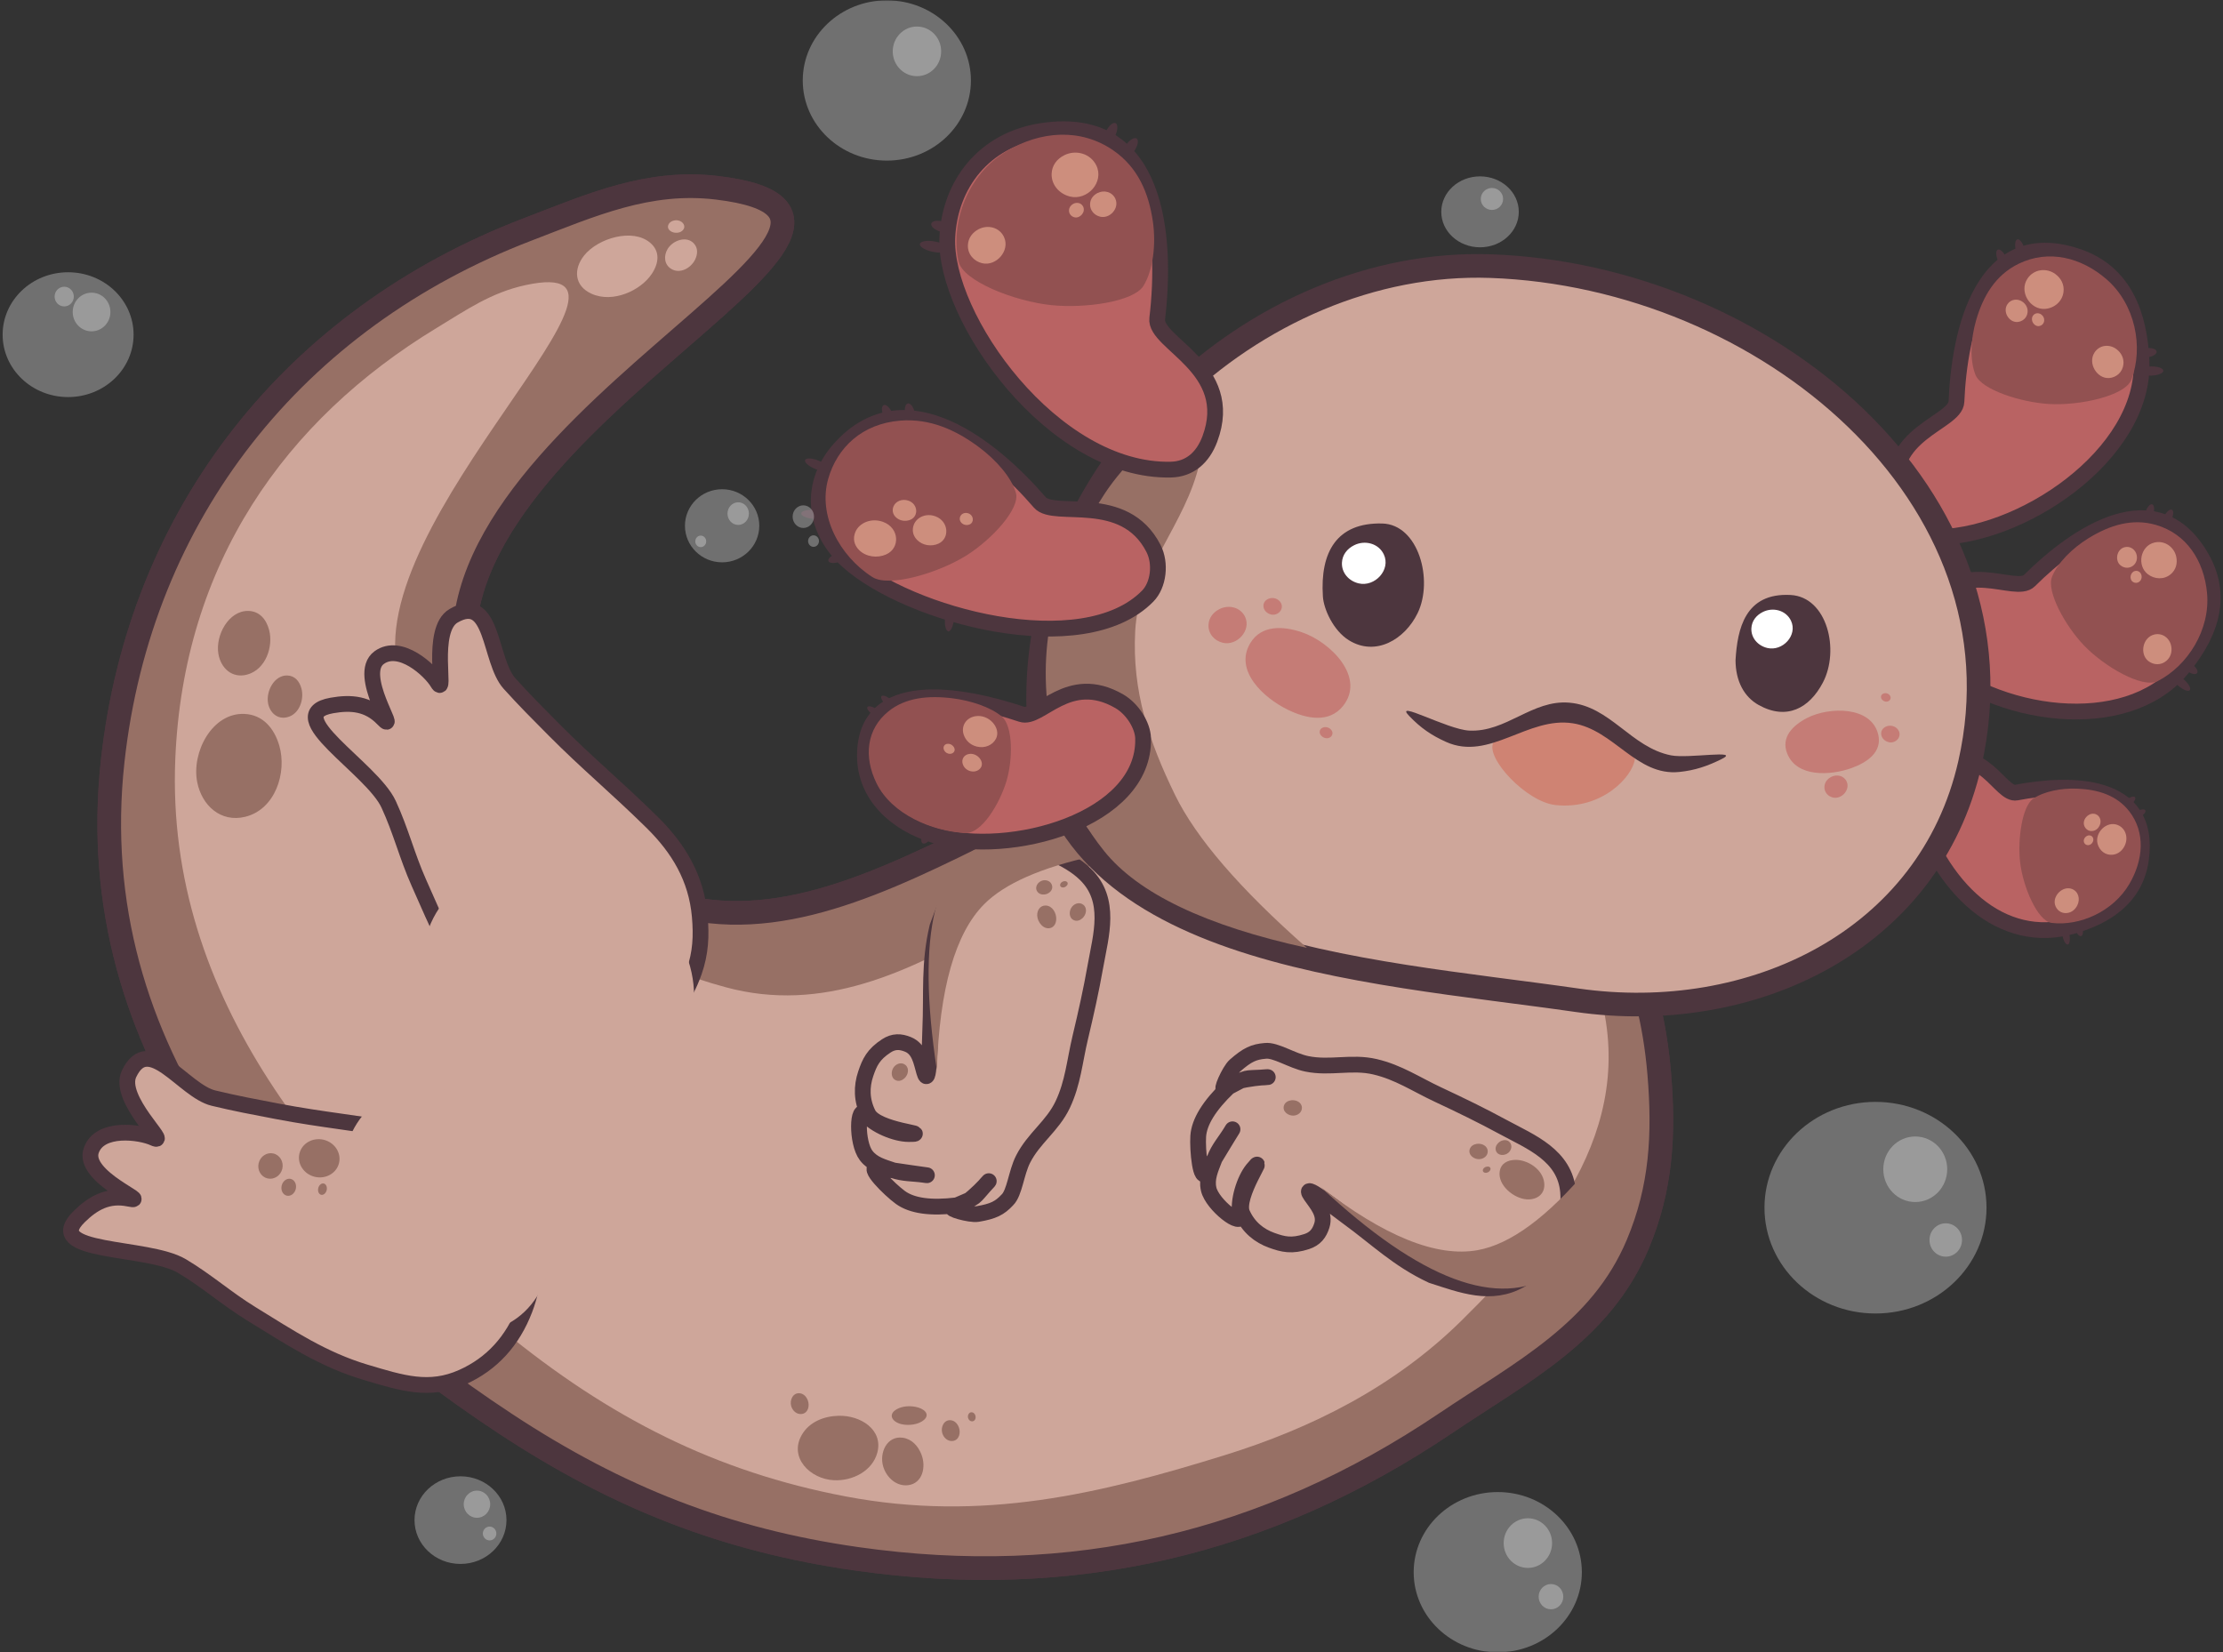 <svg width="752" height="559" viewBox="0 0 752 559" fill="none" xmlns="http://www.w3.org/2000/svg">
<rect x="0" y="0" width="752" height="559" fill="#333333" stroke="none"/>
<g clip-path="url(#clip0_2_294)">
<mask id="mask0_2_294" style="mask-type:luminance" maskUnits="userSpaceOnUse" x="0" y="0" width="752" height="559">
<path d="M752 0H0V559H752V0Z" fill="white"/>
</mask>
<g mask="url(#mask0_2_294)">
<path d="M561.288 363.243C563.005 383.776 562.028 401.909 554 421C541.532 450.651 514.96 464.007 488.971 481.52C428.101 522.54 362.608 537.688 289.928 527.376C245.361 521.052 208.913 506.585 171.321 481.888C92.004 429.777 27.407 355.293 38.116 257.521C47.304 173.644 99.736 107.784 178.379 77.664C200.053 69.361 219.263 60.72 242.657 63.545C328.169 73.871 135.587 146.808 158.991 231.775C170.336 272.96 189.837 291.592 220.425 303.493C291.644 331.204 361.815 242.121 456.649 240.604C479.103 240.244 501.556 257.272 520.033 275.076C545.223 299.347 558.377 328.436 561.288 363.243Z" fill="#977065" stroke="#4D363E" stroke-width="8" stroke-miterlimit="3" stroke-linecap="square"/>
<path d="M539.333 330.175C556.38 378.772 525.231 416.375 494.367 446.801C471.785 469.061 443.888 483.123 414.197 492.329C372.056 505.396 332.369 515.028 286.112 506.259C242.372 497.965 206.256 479.811 169.924 449.968C109.897 400.661 55.985 337.952 59.293 256.887C61.992 190.76 96.333 142.148 147.631 110.993C157.725 104.863 166.173 98.951 177.849 96.441C230.74 85.072 121.007 176.457 134.888 227.9C150.265 284.892 194.432 320.203 245.593 334.017C310.377 351.511 362.313 279.859 432.18 266.541C467.445 259.819 494.355 267.833 518.013 293.835C527.969 304.777 534.399 316.108 539.333 330.175Z" fill="#CEA69A"/>
<path d="M484.415 278.372C477.799 277.433 474.424 284.685 476.236 290.563C477.663 295.188 481.892 298.968 486.777 298.317C492.773 297.519 494.375 290.643 492.236 285.291C490.845 281.811 488.216 278.912 484.415 278.372Z" fill="#977065"/>
<path d="M83.973 206.68C77.305 206.571 72.828 214.989 73.872 221.18C74.693 226.052 78.516 229.605 83.627 228.212C89.9 226.503 92.501 218.743 91.048 213.173C90.104 209.553 87.805 206.743 83.973 206.68Z" fill="#977065"/>
<path d="M82.656 241.524C71.735 241.079 64.747 254.512 66.705 264.564C68.248 272.473 74.647 278.373 82.955 276.328C93.155 273.817 97.1 261.375 94.497 252.311C92.805 246.417 88.928 241.78 82.656 241.524Z" fill="#977065"/>
<path d="M97.203 228.519C92.792 228.373 89.925 233.844 90.684 237.915C91.281 241.117 93.847 243.489 97.209 242.633C101.339 241.581 102.973 236.521 101.951 232.855C101.287 230.469 99.736 228.601 97.203 228.519Z" fill="#977065"/>
<path d="M219.948 82.131C213.999 77.079 202.297 80.591 197.628 86.398C193.953 90.971 194.196 96.703 200.095 99.375C207.337 102.655 216.739 98.282 220.473 92.674C222.901 89.028 223.367 85.033 219.948 82.131Z" fill="#CEA69A"/>
<path d="M234.74 82.379C232.267 79.663 227.631 81.284 225.855 84.212C224.456 86.517 224.651 89.489 227.063 90.971C230.024 92.791 233.723 90.687 235.128 87.845C236.04 85.999 236.16 83.939 234.74 82.379Z" fill="#CEA69A"/>
<path d="M230.995 77.867C232.184 76.541 231.047 74.916 229.452 74.588C228.197 74.329 226.72 74.787 226.144 75.931C225.439 77.335 226.753 78.528 228.277 78.72C229.268 78.845 230.311 78.628 230.995 77.867Z" fill="#CEA69A"/>
<path d="M328.78 477.781C327.785 477.672 327.236 478.805 327.479 479.699C327.669 480.403 328.289 480.96 329.031 480.835C329.941 480.68 330.22 479.615 329.925 478.803C329.733 478.276 329.351 477.844 328.78 477.781Z" fill="#977065"/>
<path d="M303.419 476.716C300.231 478.467 301.757 481.051 304.921 481.8C307.411 482.389 310.745 481.965 312.552 480.379C314.769 478.432 312.644 476.455 309.556 475.917C307.548 475.567 305.251 475.711 303.419 476.716Z" fill="#977065"/>
<path d="M270.577 471.357C268.277 471.069 267.056 473.641 267.649 475.697C268.117 477.315 269.568 478.616 271.275 478.357C273.371 478.039 273.972 475.609 273.26 473.741C272.797 472.527 271.899 471.524 270.577 471.357Z" fill="#977065"/>
<path d="M321.675 480.484C319.375 480.195 318.153 482.767 318.748 484.823C319.215 486.44 320.665 487.743 322.372 487.483C324.468 487.164 325.069 484.736 324.357 482.867C323.895 481.652 322.997 480.649 321.675 480.484Z" fill="#977065"/>
<path d="M271.228 485.443C266.812 493.083 274.024 500.388 282.112 500.775C288.476 501.079 295.188 497.595 296.803 491.363C298.785 483.711 291.159 478.729 283.553 478.973C278.608 479.132 273.763 481.055 271.228 485.443Z" fill="#977065"/>
<path d="M305.381 486.395C300.061 485.645 297.34 491.485 298.792 496.215C299.935 499.935 303.333 502.972 307.263 502.444C312.087 501.796 313.38 496.26 311.665 491.955C310.551 489.156 308.439 486.825 305.381 486.395Z" fill="#977065"/>
<path d="M470.26 288.831C468.653 288.595 467.843 290.348 468.289 291.772C468.64 292.893 469.671 293.813 470.856 293.661C472.309 293.475 472.691 291.812 472.165 290.513C471.824 289.669 471.183 288.965 470.26 288.831Z" fill="#977065"/>
<path d="M465.949 272.995C462.688 272.525 461.035 276.089 461.935 278.984C462.641 281.261 464.729 283.125 467.135 282.811C470.088 282.425 470.869 279.044 469.809 276.408C469.12 274.693 467.821 273.265 465.949 272.995Z" fill="#977065"/>
<path d="M561.288 363.243C563.005 383.776 562.028 401.909 554 421C541.532 450.651 514.96 464.007 488.971 481.52C428.101 522.54 362.608 537.688 289.928 527.376C245.361 521.052 208.913 506.585 171.321 481.888C92.004 429.777 27.407 355.293 38.116 257.521C47.304 173.644 99.736 107.784 178.379 77.664C200.053 69.361 219.263 60.72 242.657 63.545C328.169 73.871 135.587 146.808 158.991 231.775C170.336 272.96 189.837 291.592 220.425 303.493C291.644 331.204 361.815 242.121 456.649 240.604C479.103 240.244 501.556 257.272 520.033 275.076C545.223 299.347 558.377 328.436 561.288 363.243Z" fill="#977065" stroke="#4D363E" stroke-width="8" stroke-miterlimit="3" stroke-linecap="square"/>
<path d="M539.333 330.175C556.38 378.772 525.231 416.375 494.367 446.801C471.785 469.061 443.888 483.123 414.197 492.329C372.056 505.396 332.369 515.028 286.112 506.259C242.372 497.965 206.256 479.811 169.924 449.968C109.897 400.661 55.985 337.952 59.293 256.887C61.992 190.76 96.333 142.148 147.631 110.993C157.725 104.863 166.173 98.951 177.849 96.441C230.74 85.072 121.007 176.457 134.888 227.9C150.265 284.892 194.432 320.203 245.593 334.017C310.377 351.511 362.313 279.859 432.18 266.541C467.445 259.819 494.355 267.833 518.013 293.835C527.969 304.777 534.399 316.108 539.333 330.175Z" fill="#CEA69A"/>
<path d="M484.415 278.372C477.799 277.433 474.424 284.685 476.236 290.563C477.663 295.188 481.892 298.968 486.777 298.317C492.773 297.519 494.375 290.643 492.236 285.291C490.845 281.811 488.216 278.912 484.415 278.372Z" fill="#977065"/>
<path d="M83.973 206.68C77.305 206.571 72.828 214.989 73.872 221.18C74.693 226.052 78.516 229.605 83.627 228.212C89.9 226.503 92.501 218.743 91.048 213.173C90.104 209.553 87.805 206.743 83.973 206.68Z" fill="#977065"/>
<path d="M82.656 241.524C71.735 241.079 64.747 254.512 66.705 264.564C68.248 272.473 74.647 278.373 82.955 276.328C93.155 273.817 97.1 261.375 94.497 252.311C92.805 246.417 88.928 241.78 82.656 241.524Z" fill="#977065"/>
<path d="M97.203 228.519C92.792 228.373 89.925 233.844 90.684 237.915C91.281 241.117 93.847 243.489 97.209 242.633C101.339 241.581 102.973 236.521 101.951 232.855C101.287 230.469 99.736 228.601 97.203 228.519Z" fill="#977065"/>
<path d="M219.948 82.131C213.999 77.079 202.297 80.591 197.628 86.398C193.953 90.971 194.196 96.703 200.095 99.375C207.337 102.655 216.739 98.282 220.473 92.674C222.901 89.028 223.367 85.033 219.948 82.131Z" fill="#CEA69A"/>
<path d="M234.74 82.379C232.267 79.663 227.631 81.284 225.855 84.212C224.456 86.517 224.651 89.489 227.063 90.971C230.024 92.791 233.723 90.687 235.128 87.845C236.04 85.999 236.16 83.939 234.74 82.379Z" fill="#CEA69A"/>
<path d="M230.995 77.867C232.184 76.541 231.047 74.916 229.452 74.588C228.197 74.329 226.72 74.787 226.144 75.931C225.439 77.335 226.753 78.528 228.277 78.72C229.268 78.845 230.311 78.628 230.995 77.867Z" fill="#CEA69A"/>
<path d="M328.78 477.781C327.785 477.672 327.236 478.805 327.479 479.699C327.669 480.403 328.289 480.96 329.031 480.835C329.941 480.68 330.22 479.615 329.925 478.803C329.733 478.276 329.351 477.844 328.78 477.781Z" fill="#977065"/>
<path d="M303.419 476.716C300.231 478.467 301.757 481.051 304.921 481.8C307.411 482.389 310.745 481.965 312.552 480.379C314.769 478.432 312.644 476.455 309.556 475.917C307.548 475.567 305.251 475.711 303.419 476.716Z" fill="#977065"/>
<path d="M270.577 471.357C268.277 471.069 267.056 473.641 267.649 475.697C268.117 477.315 269.568 478.616 271.275 478.357C273.371 478.039 273.972 475.609 273.26 473.741C272.797 472.527 271.899 471.524 270.577 471.357Z" fill="#977065"/>
<path d="M321.675 480.484C319.375 480.195 318.153 482.767 318.748 484.823C319.215 486.44 320.665 487.743 322.372 487.483C324.468 487.164 325.069 484.736 324.357 482.867C323.895 481.652 322.997 480.649 321.675 480.484Z" fill="#977065"/>
<path d="M271.228 485.443C266.812 493.083 274.024 500.388 282.112 500.775C288.476 501.079 295.188 497.595 296.803 491.363C298.785 483.711 291.159 478.729 283.553 478.973C278.608 479.132 273.763 481.055 271.228 485.443Z" fill="#977065"/>
<path d="M305.381 486.395C300.061 485.645 297.34 491.485 298.792 496.215C299.935 499.935 303.333 502.972 307.263 502.444C312.087 501.796 313.38 496.26 311.665 491.955C310.551 489.156 308.439 486.825 305.381 486.395Z" fill="#977065"/>
<path d="M470.26 288.831C468.653 288.595 467.843 290.348 468.289 291.772C468.64 292.893 469.671 293.813 470.856 293.661C472.309 293.475 472.691 291.812 472.165 290.513C471.824 289.669 471.183 288.965 470.26 288.831Z" fill="#977065"/>
<path d="M465.949 272.995C462.688 272.525 461.035 276.089 461.935 278.984C462.641 281.261 464.729 283.125 467.135 282.811C470.088 282.425 470.869 279.044 469.809 276.408C469.12 274.693 467.821 273.265 465.949 272.995Z" fill="#977065"/>
<path d="M530.204 409.759C528.753 420.16 522.936 428.16 514.34 433.032C504.436 438.645 494.528 434.772 484.38 431.497C472.825 426.092 465.883 419.068 455.872 411.783C451.748 408.781 439.808 399.264 443.429 404.487C445.472 407.433 448.415 410.588 447.153 414.587C446.311 417.259 444.912 419.088 442.039 420.031C436.957 421.697 434.081 421.008 430.192 419.605C425.969 418.083 422.313 415.197 420.235 410.487C417.652 404.635 429.224 388.897 423.744 395.6C420.944 399.024 418.599 406.375 419.551 411.064C420.471 415.597 410.115 407.681 408.876 402.319C408.035 398.676 409.552 395.529 410.848 392.108C412.203 388.536 414.416 386.155 416.383 382.955C419.293 378.221 409.912 393.383 408.24 396.527C406.092 400.569 405.037 388.905 405.335 384.405C405.655 379.556 409.069 374.016 415.579 367.787C422.492 364.105 420.493 364.919 427.721 364.491C433.275 364.163 417.461 364.477 414.333 367.944C412.495 369.98 415.785 362.224 417.815 360.451C421.971 356.817 424.145 355.837 428.009 355.52C431.476 355.095 436.996 358.868 442.061 359.904C450.035 361.536 457.191 359.037 465.131 360.895C473.077 362.752 478.988 366.808 486.389 370.276C494.316 373.991 500.968 377.205 508.711 381.4C517.823 386.337 529.42 390.825 530.46 403.233C530.651 405.519 530.523 407.48 530.204 409.759Z" fill="#CEA69A" stroke="#4D363E" stroke-width="5.333" stroke-miterlimit="3" stroke-linecap="square"/>
<path d="M537.392 395.204C523.538 411.678 511.031 420.922 499.872 422.936C486.044 425.433 468.32 418.299 446.7 401.533C480.599 433.129 506.9 442.983 525.621 431.039C532.197 426.843 536.121 414.898 537.392 395.204Z" fill="#977065"/>
<path d="M507.328 396.249C506.567 400.892 512.004 405.439 516.448 405.752C519.945 405.997 522.827 403.924 522.376 400.117C521.823 395.444 516.655 392.319 512.604 392.397C509.971 392.448 507.765 393.581 507.328 396.249Z" fill="#977065"/>
<path d="M497.172 388.821C496.597 390.739 498.629 392.273 500.476 392.155C501.931 392.06 503.253 391.064 503.273 389.552C503.299 387.695 501.303 386.719 499.599 386.973C498.491 387.14 497.503 387.72 497.172 388.821Z" fill="#977065"/>
<path d="M434.316 374.088C433.741 376.005 435.773 377.541 437.62 377.421C439.073 377.328 440.397 376.331 440.417 374.819C440.443 372.963 438.445 371.985 436.741 372.241C435.635 372.407 434.647 372.987 434.316 374.088Z" fill="#977065"/>
<path d="M501.691 395.589C501.344 396.395 502.112 396.903 502.893 396.752C503.508 396.635 504.119 396.159 504.211 395.547C504.323 394.796 503.539 394.512 502.809 394.709C502.336 394.837 501.889 395.125 501.691 395.589Z" fill="#977065"/>
<path d="M506.055 389.32C506.655 391.039 508.941 391.092 510.217 390.023C511.223 389.181 511.653 387.743 510.867 386.617C509.9 385.235 507.935 385.575 506.835 386.669C506.12 387.38 505.711 388.332 506.055 389.32Z" fill="#977065"/>
<path d="M362.04 291.844C353.148 286.331 343.411 285.745 334.369 289.317C323.951 293.433 320.823 303.611 317.088 313.591C314.127 326.025 315.249 335.909 314.684 348.344C314.451 353.467 314.413 368.827 312.628 362.676C311.621 359.207 311.008 354.904 307.156 353.332C304.581 352.28 302.313 352.2 299.819 353.832C295.405 356.719 294.163 359.395 292.845 363.315C291.415 367.569 291.381 372.253 293.723 376.877C296.632 382.623 315.863 383.675 307.333 383.656C302.975 383.645 295.877 380.776 292.857 377.041C289.937 373.431 289.644 386.537 293.005 390.924C295.288 393.905 298.643 394.735 302.073 395.911C305.653 397.139 308.848 396.939 312.521 397.452C317.955 398.212 300.515 395.825 297.067 395.117C292.635 394.207 300.955 402.473 304.597 405.116C308.525 407.964 314.889 408.847 323.689 407.764C330.781 404.739 328.924 405.773 333.707 400.428C337.381 396.319 327.395 408.412 322.801 408.632C320.103 408.76 328.095 411.155 330.709 410.709C336.064 409.799 338.157 408.733 340.783 405.932C343.245 403.508 343.744 396.807 346.068 392.207C349.727 384.965 356.057 380.997 359.521 373.64C362.989 366.275 363.512 359.089 365.405 351.12C367.433 342.585 369.06 335.361 370.604 326.663C372.423 316.427 376.117 304.544 367.216 295.813C365.576 294.205 363.989 293.052 362.04 291.844Z" fill="#CEA69A" stroke="#4D363E" stroke-width="5.333" stroke-miterlimit="3" stroke-linecap="square"/>
<path d="M369.932 289.597C352.169 293.509 339.83 298.944 332.917 305.901C323.157 315.724 317.823 334.429 316.915 362.019C309.885 315.607 316.147 289.988 335.715 285.107C345.916 282.561 356.699 282.263 369.932 289.597Z" fill="#977065"/>
<path d="M355.347 313.947C353.075 314.599 350.949 312.025 350.869 309.735C350.805 307.932 351.861 306.32 353.707 306.344C355.972 306.373 357.409 308.885 357.307 310.993C357.239 312.364 356.652 313.572 355.347 313.947Z" fill="#977065"/>
<path d="M303.072 365.481C301.244 364.704 301.315 362.144 302.544 360.784C303.512 359.713 305.093 359.321 306.269 360.271C307.713 361.437 307.233 363.613 305.987 364.775C305.177 365.529 304.123 365.928 303.072 365.481Z" fill="#977065"/>
<path d="M363.287 311.317C361.457 310.54 361.528 307.98 362.759 306.62C363.727 305.549 365.308 305.157 366.484 306.107C367.927 307.273 367.448 309.449 366.201 310.611C365.391 311.365 364.337 311.764 363.287 311.317Z" fill="#977065"/>
<path d="M359.228 300.196C358.395 299.951 358.477 299.029 359.075 298.517C359.544 298.115 360.287 297.944 360.813 298.264C361.46 298.656 361.196 299.447 360.595 299.887C360.204 300.173 359.707 300.336 359.228 300.196Z" fill="#977065"/>
<path d="M350.832 301.52C349.879 299.956 351.247 298.144 352.856 297.835C354.121 297.592 355.493 298.175 355.875 299.505C356.343 301.139 354.869 302.449 353.351 302.607C352.363 302.708 351.379 302.419 350.832 301.52Z" fill="#977065"/>
<path d="M234.791 328.803C231.716 337.543 226.64 344.329 218.871 349.707C209.52 356.177 199.309 358.673 188.444 356.677C176.459 354.476 170.592 346.924 162.391 336.795C152.939 325.119 147.909 312.608 141.692 298.641C137.632 289.517 135.652 281.161 131.464 272.097C125.768 259.767 94.336 241.851 112.257 238.668C118.775 237.511 124.564 238.019 129.512 243.156C135.207 249.069 120.455 228.235 128.24 222.5C135.259 217.327 145.523 226.716 148.04 230.968C151.208 236.32 145.257 213.077 153.439 208.324C167.033 200.425 165.36 223.485 172.359 231.244C177.511 236.953 182.12 241.557 187.543 247.017C198.767 258.317 208.183 265.997 220.531 278.135C229.511 286.96 235.577 297.015 236.719 309.972C237.3 316.568 237.048 322.384 234.791 328.803Z" fill="#CEA69A" stroke="#4D363E" stroke-width="5.333" stroke-miterlimit="3" stroke-linecap="square"/>
<path d="M198.748 328.235C203.169 331.328 204.077 337.675 200.773 342.399C197.469 347.121 191.196 348.445 186.775 345.352C182.352 342.259 181.445 335.913 184.749 331.189C188.053 326.465 194.325 325.143 198.748 328.235Z" fill="#977065"/>
<path d="M198.748 328.235C203.169 331.328 204.077 337.675 200.773 342.399C197.469 347.121 191.196 348.445 186.775 345.352C182.352 342.259 181.445 335.913 184.749 331.189C188.053 326.465 194.325 325.143 198.748 328.235Z" fill="#977065"/>
<path d="M186.8 313.912C189.715 315.951 190.369 320.053 188.26 323.068C186.151 326.084 182.072 326.876 179.157 324.837C176.243 322.799 175.589 318.696 177.699 315.681C179.807 312.665 183.885 311.873 186.8 313.912Z" fill="#977065"/>
<path d="M202.028 316.417C203.949 317.76 204.416 320.413 203.069 322.339C201.724 324.263 199.071 324.735 197.151 323.391C195.229 322.047 194.763 319.393 196.109 317.469C197.455 315.544 200.108 315.073 202.028 316.417Z" fill="#977065"/>
<path d="M231.913 350.485C223.108 370.395 196.652 378.02 172.871 367.503C149.089 356.985 136.931 332.283 145.736 312.372C154.541 292.463 180.997 284.837 204.779 295.355C228.56 305.872 240.719 330.576 231.913 350.485Z" fill="#CEA69A"/>
<path d="M178.836 416.753C181.236 425.703 180.879 434.171 177.504 442.996C173.441 453.617 166.425 461.444 156.332 465.932C145.196 470.884 136.089 467.965 123.601 464.237C109.207 459.94 97.991 452.456 84.972 444.44C76.469 439.205 70.116 433.427 61.541 428.311C49.876 421.353 13.819 424.319 26.811 411.571C31.536 406.935 36.6 404.084 43.585 405.531C51.624 407.193 27.684 398.332 30.869 389.201C33.741 380.969 47.513 382.921 51.992 385.008C57.629 387.636 39.592 371.816 43.659 363.272C50.417 349.075 62.06 369.052 72.217 371.501C79.693 373.304 86.097 374.501 93.656 375.944C109.3 378.929 121.408 379.951 138.453 382.993C150.849 385.205 161.533 390.077 169.792 400.125C173.997 405.24 177.075 410.183 178.836 416.753Z" fill="#CEA69A" stroke="#4D363E" stroke-width="5.333" stroke-miterlimit="3" stroke-linecap="square"/>
<path d="M109.476 385.588C113.176 386.465 115.513 389.987 114.692 393.448C113.871 396.909 110.201 399.007 106.501 398.128C102.803 397.251 100.465 393.729 101.287 390.268C102.107 386.808 105.777 384.711 109.476 385.588Z" fill="#977065"/>
<path d="M92.5 390.24C94.708 390.764 96.052 393.077 95.5 395.405C94.948 397.732 92.708 399.196 90.5 398.672C88.292 398.149 86.948 395.835 87.5 393.507C88.052 391.18 90.292 389.716 92.5 390.24Z" fill="#977065"/>
<path d="M98.347 398.832C99.664 399.145 100.433 400.669 100.061 402.233C99.691 403.799 98.32 404.815 97.001 404.503C95.684 404.191 94.916 402.667 95.287 401.101C95.659 399.537 97.029 398.52 98.347 398.832Z" fill="#977065"/>
<path d="M109.533 400.393C110.32 400.58 110.756 401.585 110.507 402.637C110.256 403.689 109.416 404.392 108.629 404.207C107.843 404.02 107.408 403.013 107.657 401.961C107.907 400.909 108.748 400.207 109.533 400.393Z" fill="#977065"/>
<path d="M130.4 370.969C146.473 362.265 168.839 372.399 180.312 393.585C191.785 414.772 188.052 439.04 171.979 447.745C155.904 456.449 133.54 446.316 122.065 425.129C110.592 403.943 114.327 379.675 130.4 370.969Z" fill="#CEA69A"/>
<path d="M678.543 86.912C677.729 85.186 676.489 84.095 675.775 84.479C675.06 84.864 675.14 86.578 675.952 88.304C676.765 90.031 678.005 91.121 678.72 90.737C679.435 90.352 679.355 88.639 678.543 86.912Z" fill="#4D363E"/>
<path d="M684.743 83.9C684.217 82.051 683.171 80.749 682.404 80.997C681.639 81.245 681.443 82.948 681.967 84.797C682.492 86.647 683.54 87.948 684.305 87.7C685.071 87.453 685.267 85.751 684.743 83.9Z" fill="#4D363E"/>
<path d="M726.467 120.885C728.261 120.66 729.64 119.787 729.547 118.936C729.452 118.085 727.919 117.579 726.125 117.803C724.332 118.028 722.952 118.901 723.047 119.752C723.14 120.603 724.673 121.109 726.467 120.885Z" fill="#4D363E"/>
<path d="M727.66 127.079C729.977 127.012 731.841 126.263 731.819 125.408C731.796 124.552 729.896 123.911 727.579 123.977C725.261 124.044 723.399 124.792 723.421 125.648C723.443 126.504 725.343 127.145 727.66 127.079Z" fill="#4D363E"/>
<path d="M641.589 168.38C637.36 146.441 661.532 143.245 661.835 135.856C662.801 112.157 670.621 75.903 702.82 86.781C718.663 92.135 723.757 106.581 724.431 122.069C725.808 153.729 683.224 182.579 653.015 181.756C647.627 181.609 642.696 174.12 641.589 168.38Z" fill="#B96363" stroke="#4D363E" stroke-width="5.333" stroke-miterlimit="3" stroke-linecap="square"/>
<path d="M693.096 136.671C683.601 136.095 670.309 131.861 668.272 126.819C666.305 121.952 666.645 114.751 668.441 108.492C670.837 100.137 675.037 93.056 682.848 89.245C693.048 84.268 704.117 87.115 712.593 94.475C722.387 102.979 725.133 117.465 721.027 128.411C718.956 133.927 703.499 137.301 693.096 136.671Z" fill="#925151"/>
<path d="M698.047 98.759C697.649 101.983 694.983 104.213 691.905 104.493C686.82 104.955 682.84 98.704 685.887 94.207C688.068 90.988 692.352 90.541 695.3 92.722C697.216 94.138 698.353 96.267 698.047 98.759Z" fill="#CD8E7D"/>
<path d="M685.891 105.677C685.691 107.531 684.213 108.792 682.493 108.928C679.649 109.152 677.377 105.523 679.051 102.96C680.248 101.125 682.644 100.903 684.309 102.181C685.392 103.012 686.044 104.247 685.891 105.677Z" fill="#CD8E7D"/>
<path d="M691.516 108.485C691.417 109.549 690.6 110.264 689.637 110.328C688.047 110.435 686.749 108.328 687.668 106.865C688.325 105.82 689.665 105.712 690.607 106.46C691.219 106.948 691.592 107.663 691.516 108.485Z" fill="#CD8E7D"/>
<path d="M718.317 123.231C718.044 125.9 715.941 127.711 713.484 127.893C709.424 128.197 706.155 122.948 708.531 119.263C710.231 116.625 713.651 116.323 716.037 118.177C717.589 119.384 718.528 121.168 718.317 123.231Z" fill="#CD8E7D"/>
<path d="M728.395 173.991C728.915 172.315 728.748 170.799 728.021 170.608C727.295 170.416 726.281 171.62 725.761 173.295C725.24 174.971 725.408 176.487 726.135 176.677C726.861 176.869 727.873 175.665 728.395 173.991Z" fill="#4D363E"/>
<path d="M734.499 175.869C735.292 174.293 735.388 172.757 734.711 172.441C734.035 172.125 732.841 173.148 732.047 174.724C731.253 176.301 731.157 177.837 731.835 178.153C732.511 178.469 733.704 177.447 734.499 175.869Z" fill="#4D363E"/>
<path d="M739.929 227.073C741.292 228.052 742.777 228.333 743.243 227.701C743.707 227.069 742.977 225.761 741.615 224.783C740.251 223.804 738.765 223.523 738.301 224.155C737.836 224.787 738.565 226.095 739.929 227.073Z" fill="#4D363E"/>
<path d="M736.887 231.996C738.508 233.412 740.245 234.083 740.763 233.492C741.28 232.901 740.383 231.272 738.761 229.856C737.14 228.44 735.403 227.771 734.885 228.361C734.368 228.952 735.264 230.58 736.887 231.996Z" fill="#4D363E"/>
<path d="M652.467 205.561C663.243 188.121 681.719 201.204 686.525 196.419C701.94 181.069 729.847 161.584 745.035 189.204C752.507 202.793 746.987 215.733 737.803 226.588C719.029 248.776 675.111 243.081 651.932 221.769C648.247 218.383 649.648 210.124 652.467 205.561Z" fill="#B96363" stroke="#4D363E" stroke-width="5.333" stroke-miterlimit="3" stroke-linecap="square"/>
<path d="M704.933 218.317C698.685 211.771 692.215 200.137 694.144 195.193C696.005 190.421 701.029 185.46 706.443 182.117C713.669 177.653 721.309 175.272 729.297 177.576C739.729 180.583 745.568 189.783 746.596 200.553C747.784 212.996 740.073 225.193 729.931 230.416C724.819 233.048 711.779 225.491 704.933 218.317Z" fill="#925151"/>
<path d="M734.321 194.26C732.043 196.183 728.835 196.003 726.563 194.252C722.807 191.357 723.983 184.64 728.863 183.531C732.353 182.739 735.553 185.137 736.207 188.463C736.631 190.625 736.081 192.776 734.321 194.26Z" fill="#CD8E7D"/>
<path d="M721.721 191.259C720.433 192.38 718.64 192.299 717.381 191.305C715.303 189.664 716.012 185.788 718.749 185.117C720.709 184.636 722.481 185.997 722.821 187.907C723.041 189.149 722.719 190.391 721.721 191.259Z" fill="#CD8E7D"/>
<path d="M723.811 196.695C723.081 197.349 722.079 197.315 721.383 196.752C720.232 195.82 720.657 193.584 722.195 193.179C723.295 192.889 724.275 193.66 724.451 194.757C724.565 195.472 724.375 196.189 723.811 196.695Z" fill="#CD8E7D"/>
<path d="M732.909 223.516C731.06 225.143 728.5 225.036 726.711 223.611C723.752 221.256 724.791 215.661 728.705 214.676C731.507 213.972 734.028 215.923 734.5 218.676C734.808 220.467 734.337 222.26 732.909 223.516Z" fill="#CD8E7D"/>
<path d="M720.807 272.245C721.977 271.324 722.617 270.189 722.233 269.713C721.849 269.237 720.587 269.599 719.416 270.52C718.244 271.441 717.605 272.576 717.989 273.053C718.372 273.529 719.635 273.168 720.807 272.245Z" fill="#4D363E"/>
<path d="M723.897 276.433C725.2 275.709 726.021 274.684 725.733 274.145C725.444 273.605 724.151 273.756 722.849 274.48C721.547 275.204 720.724 276.229 721.013 276.768C721.303 277.308 722.595 277.157 723.897 276.433Z" fill="#4D363E"/>
<path d="M702.153 314.669C702.568 315.993 703.407 316.889 704.025 316.669C704.644 316.448 704.811 315.192 704.396 313.868C703.983 312.543 703.144 311.647 702.525 311.867C701.905 312.088 701.74 313.344 702.153 314.669Z" fill="#4D363E"/>
<path d="M697.715 316.664C698.083 318.415 698.896 319.701 699.529 319.533C700.161 319.367 700.376 317.808 700.008 316.057C699.64 314.307 698.828 313.02 698.195 313.188C697.563 313.355 697.347 314.913 697.715 316.664Z" fill="#4D363E"/>
<path d="M655.188 258.441C670.908 251.372 676.607 269.199 682.14 268.131C699.883 264.705 727.897 264.287 724.243 290.692C722.444 303.683 712.409 310.095 700.993 313.328C677.657 319.935 656.159 301.707 646.82 269.481C645.667 265.5 651.075 260.292 655.188 258.441Z" fill="#B96363" stroke="#4D363E" stroke-width="5.333" stroke-miterlimit="3" stroke-linecap="square"/>
<path d="M683.369 291.719C682.481 284.097 684.015 272.769 687.809 270.191C691.469 267.703 697.351 266.591 702.676 266.809C709.784 267.103 716.117 269.067 720.319 274.515C725.805 281.628 725.077 290.931 720.325 299.048C714.835 308.425 703.493 313.377 694.043 312.228C689.28 311.648 684.343 300.068 683.369 291.719Z" fill="#925151"/>
<path d="M714.687 289.163C712.236 289.428 710.211 287.791 709.58 285.499C708.539 281.711 712.635 277.585 716.396 279.113C719.088 280.208 720.009 283.388 718.795 286.013C718.005 287.72 716.58 288.959 714.687 289.163Z" fill="#CD8E7D"/>
<path d="M707.873 281.131C706.469 281.304 705.328 280.403 704.991 279.117C704.433 276.993 706.816 274.628 708.952 275.451C710.48 276.04 710.975 277.823 710.253 279.315C709.785 280.284 708.957 280.996 707.873 281.131Z" fill="#CD8E7D"/>
<path d="M706.56 285.904C705.756 286.016 705.112 285.519 704.932 284.797C704.635 283.607 706.021 282.249 707.235 282.692C708.103 283.008 708.367 284.008 707.94 284.856C707.661 285.407 707.181 285.817 706.56 285.904Z" fill="#CD8E7D"/>
<path d="M699.289 308.88C697.268 309.141 695.635 307.86 695.16 306.024C694.376 302.988 697.827 299.58 700.892 300.739C703.085 301.569 703.781 304.117 702.731 306.259C702.048 307.651 700.851 308.679 699.289 308.88Z" fill="#CD8E7D"/>
<path d="M533.383 338.376C461.253 327.999 356.248 323.076 351.411 244.024C346.277 160.127 424.473 87.245 504.241 90.029C597.089 93.271 686.917 167.836 666.371 258.347C652.755 318.323 592.584 346.893 533.383 338.376Z" fill="#CEA69A" stroke="#4D363E" stroke-width="8" stroke-miterlimit="3" stroke-linecap="square"/>
<path d="M435.515 122.669C436.785 130.996 447.108 130.551 453.907 128.155C459.183 126.295 464.329 122.82 464.267 116.9C464.164 106.991 451.297 106.964 443.919 110.663C439.121 113.067 434.657 117.051 435.515 122.669Z" fill="#CEA69A"/>
<path d="M422.915 217.629C417.427 226.857 427.38 236.063 435.621 240.096C442.016 243.225 449.584 244.676 454.268 238.901C462.108 229.236 450.167 217.2 440.344 213.883C433.957 211.725 426.617 211.404 422.915 217.629Z" fill="#C57C76"/>
<path d="M604.572 254.909C607.811 263.075 619.224 262.385 626.283 259.863C631.76 257.904 636.739 254.36 635.375 248.535C633.091 238.784 618.737 239.071 611.317 242.889C606.493 245.372 602.387 249.4 604.572 254.909Z" fill="#C57C76"/>
<path d="M456.268 216.581C465.359 222.24 475.244 216.317 479.561 207.42C484.948 196.323 479.904 177.411 467.576 177.104C452.2 176.721 446.52 186.777 447.512 201.819C447.797 206.143 451.071 213.347 456.268 216.581Z" fill="#4D363E"/>
<path d="M594.94 238.519C604.393 243.775 612.076 239.604 616.625 230.961C622.439 219.92 618.089 201.964 605.749 201.289C590.272 200.443 587.725 212.844 587.099 223.327C587.117 230.5 590.055 235.801 594.94 238.519Z" fill="#4D363E"/>
<path d="M436.219 135.579C436.348 138.256 438.723 140.615 441.639 141.492C446.46 142.943 450.744 138.763 448.181 134.5C446.348 131.451 442.292 130.183 439.309 131.309C437.369 132.041 436.119 133.511 436.219 135.579Z" fill="#CEA69A"/>
<path d="M425.545 124.708C425.529 126.108 426.631 127.273 428.043 127.647C430.379 128.263 432.617 125.943 431.48 123.784C430.667 122.24 428.704 121.696 427.199 122.376C426.22 122.819 425.559 123.627 425.545 124.708Z" fill="#CEA69A"/>
<path d="M427.391 204.929C427.375 206.329 428.476 207.495 429.888 207.868C432.224 208.484 434.461 206.165 433.325 204.007C432.512 202.461 430.549 201.919 429.044 202.599C428.064 203.04 427.404 203.848 427.391 204.929Z" fill="#C57C76"/>
<path d="M636.359 248.131C636.343 249.531 637.443 250.697 638.856 251.069C641.191 251.685 643.429 249.367 642.293 247.208C641.48 245.663 639.516 245.12 638.011 245.8C637.032 246.241 636.371 247.049 636.359 248.131Z" fill="#C57C76"/>
<path d="M636.303 235.792C636.316 236.501 636.912 237.111 637.657 237.323C638.892 237.672 640.028 236.531 639.399 235.417C638.947 234.62 637.909 234.312 637.132 234.633C636.625 234.843 636.292 235.243 636.303 235.792Z" fill="#C57C76"/>
<path d="M408.817 211.324C408.641 214.371 410.801 216.796 413.688 217.463C418.459 218.564 423.332 213.287 421.2 208.705C419.675 205.427 415.664 204.445 412.477 206.08C410.407 207.143 408.955 208.969 408.817 211.324Z" fill="#C57C76"/>
<path d="M617.172 266.089C617.047 267.957 618.341 269.429 620.088 269.821C622.975 270.467 625.961 267.205 624.696 264.411C623.791 262.412 621.365 261.835 619.423 262.855C618.16 263.519 617.268 264.645 617.172 266.089Z" fill="#C57C76"/>
<path d="M446.419 247.649C446.445 248.581 447.24 249.387 448.229 249.673C449.867 250.147 451.357 248.663 450.511 247.195C449.905 246.144 448.528 245.729 447.503 246.141C446.835 246.409 446.399 246.931 446.419 247.649Z" fill="#C57C76"/>
<path d="M592.46 212.579C592.313 215.835 594.689 218.457 597.829 219.212C603.017 220.46 608.223 214.892 605.844 209.964C604.141 206.437 599.78 205.329 596.351 207.029C594.12 208.133 592.573 210.064 592.46 212.579Z" fill="white"/>
<path d="M453.955 190.347C453.789 193.797 456.292 196.571 459.605 197.36C465.083 198.665 470.599 192.745 468.103 187.529C466.316 183.799 461.713 182.637 458.084 184.451C455.724 185.631 454.084 187.681 453.955 190.347Z" fill="white"/>
<path d="M456.937 133.839C457.063 136.309 459.581 137.971 461.968 139.311C469.995 143.812 474.776 132.733 473.216 128.565C472.067 125.495 463.241 127.092 459.787 129.903C458.427 131.011 456.84 131.929 456.937 133.839Z" fill="#CEA69A"/>
<path d="M600.293 145.844C603.253 151.228 617.321 152.389 614.497 146.868C613.085 144.105 608.041 144.577 607.26 142.099C606.684 140.275 604.175 137.029 601.3 137.38C597.217 137.879 598.648 142.851 600.293 145.844Z" fill="#CEA69A"/>
<path d="M526.305 272.373C542.031 273.977 552.151 262.735 553.004 257.031C553.857 251.325 534.869 241.86 530.871 240.747C527.099 239.696 508.671 245.137 505.215 251.179C502.327 256.228 516.257 271.349 526.305 272.373Z" fill="#CF8373"/>
<path d="M409.929 131.511C408.495 142.405 407.123 150.753 405.811 156.556C401.068 177.532 385.168 191.773 384.016 213.529C382.941 233.829 388.655 250.797 397.503 268.952C404.592 283.496 419.461 300.739 442.112 320.681C407.893 313.199 385.019 302.27 373.488 287.895C361.912 273.463 356.644 257.939 354.468 239.641C351.277 212.809 358.959 189.497 373.675 167.044C380.244 157.022 392.328 145.177 409.929 131.511Z" fill="#977065"/>
<path d="M476.683 242.197C480.609 246.295 484.263 248.788 489.197 251.004C503.859 257.587 516.787 242.321 532.056 244.699C545.98 246.867 553.564 262.661 568.083 261.16C573.349 260.616 577.499 259.229 582.409 256.792C589.119 253.461 571.2 256.723 565.259 255.54C551.724 252.848 544.771 238.883 530.841 237.717C518.275 236.665 509.544 247.796 496.996 247.165C489.613 246.795 471.239 236.517 476.683 242.197Z" fill="#4D363E"/>
<path d="M380.835 49.112C382.107 47.311 383.764 46.312 384.533 46.885C385.303 47.457 384.893 49.384 383.621 51.185C382.349 52.987 380.692 53.984 379.923 53.412C379.153 52.84 379.563 50.913 380.835 49.112Z" fill="#4D363E"/>
<path d="M374.105 44.512C375.061 42.516 376.531 41.243 377.385 41.669C378.24 42.097 378.156 44.064 377.2 46.06C376.244 48.056 374.773 49.329 373.92 48.901C373.065 48.475 373.148 46.508 374.105 44.512Z" fill="#4D363E"/>
<path d="M318.291 78.436C316.225 77.837 314.765 76.584 315.032 75.637C315.299 74.692 317.193 74.411 319.259 75.009C321.325 75.608 322.785 76.861 322.519 77.807C322.251 78.752 320.357 79.035 318.291 78.436Z" fill="#4D363E"/>
<path d="M315.751 85.227C313.041 84.708 310.989 83.503 311.173 82.536C311.357 81.571 313.707 81.208 316.417 81.727C319.127 82.247 321.177 83.451 320.995 84.418C320.811 85.383 318.461 85.746 315.751 85.227Z" fill="#4D363E"/>
<path d="M409.269 148.509C418.269 124.457 390.461 116.208 391.465 107.776C394.685 80.735 392.164 38.152 352.339 44.316C332.744 47.349 321.368 62.4 320.465 80.168C319.093 107.187 356.212 159.736 396.055 158.877C402.475 158.739 406.913 154.803 409.269 148.509Z" fill="#B96363" stroke="#4D363E" stroke-width="5.333" stroke-miterlimit="3" stroke-linecap="square"/>
<path d="M355.677 103.232C366.989 104.399 383.465 102.104 386.808 96.718C390.032 91.52 391.117 82.763 390.007 75.024C388.601 65.227 384.909 56.6 376.589 50.865C365.476 43.206 351.883 44.336 340.511 51.139C327.373 58.999 321.437 75.068 324.249 88.397C325.667 95.116 343.284 101.955 355.677 103.232Z" fill="#925151"/>
<path d="M355.745 58.803C355.619 62.533 358.341 65.572 361.905 66.477C367.795 67.973 373.619 61.653 370.865 55.972C368.896 51.907 363.945 50.58 360.081 52.486C357.571 53.725 355.843 55.92 355.745 58.803Z" fill="#CD8E7D"/>
<path d="M368.753 68.971C368.647 71.108 370.151 72.821 372.147 73.304C375.447 74.103 378.783 70.425 377.288 67.2C376.217 64.892 373.445 64.181 371.253 65.311C369.829 66.045 368.836 67.32 368.753 68.971Z" fill="#CD8E7D"/>
<path d="M361.628 71.076C361.548 72.301 362.379 73.267 363.497 73.524C365.345 73.948 367.257 71.809 366.447 69.977C365.867 68.665 364.313 68.287 363.069 68.956C362.261 69.391 361.691 70.129 361.628 71.076Z" fill="#CD8E7D"/>
<path d="M327.427 82.841C327.256 85.92 329.393 88.373 332.245 89.051C336.96 90.172 341.764 84.849 339.652 80.219C338.14 76.905 334.177 75.907 331.033 77.552C328.988 78.621 327.557 80.464 327.427 82.841Z" fill="#CD8E7D"/>
<path d="M306.227 139.756C305.883 138.001 306.319 136.537 307.2 136.488C308.083 136.439 309.079 137.823 309.424 139.576C309.768 141.331 309.332 142.795 308.449 142.844C307.568 142.895 306.572 141.509 306.227 139.756Z" fill="#4D363E"/>
<path d="M298.776 140.436C298.095 138.727 298.227 137.192 299.069 137.011C299.913 136.828 301.149 138.068 301.829 139.777C302.511 141.487 302.379 143.023 301.536 143.204C300.693 143.385 299.456 142.145 298.776 140.436Z" fill="#4D363E"/>
<path d="M284.291 189.948C282.537 190.652 280.753 190.644 280.308 189.931C279.864 189.217 280.927 188.065 282.68 187.361C284.433 186.657 286.217 186.665 286.663 187.379C287.107 188.093 286.045 189.244 284.291 189.948Z" fill="#4D363E"/>
<path d="M275.549 175.557C273.165 175.433 271.148 174.644 271.045 173.796C270.943 172.949 272.795 172.361 275.179 172.485C277.561 172.609 279.58 173.397 279.681 174.245C279.784 175.093 277.932 175.681 275.549 175.557Z" fill="#4D363E"/>
<path d="M276.071 158.777C273.84 157.931 272.16 156.563 272.323 155.724C272.484 154.885 274.427 154.892 276.659 155.74C278.889 156.587 280.569 157.955 280.408 158.793C280.245 159.632 278.303 159.624 276.071 158.777Z" fill="#4D363E"/>
<path d="M322.723 209.107C322.575 211.488 321.767 213.499 320.917 213.592C320.069 213.687 319.5 211.829 319.647 209.447C319.795 207.065 320.603 205.055 321.452 204.961C322.3 204.867 322.869 206.724 322.723 209.107Z" fill="#4D363E"/>
<path d="M390.207 185.547C380.343 166.252 356.615 175.613 351.74 169.961C336.108 151.839 306.493 127.227 284.313 151.575C273.401 163.553 274.964 179.237 286.86 189.877C307.461 208.303 366.333 224.06 388.264 201.653C391.957 197.879 392.787 190.595 390.207 185.547Z" fill="#B96363" stroke="#4D363E" stroke-width="5.333" stroke-miterlimit="3" stroke-linecap="square"/>
<path d="M326.957 187.897C335.5 182.528 345.148 172.095 343.663 166.76C342.229 161.611 337.051 155.661 331.141 151.261C323.252 145.388 314.525 141.525 304.608 142.297C291.656 143.308 283.165 151.419 280.157 162.035C276.681 174.299 283.869 188.031 295.116 195.228C300.783 198.856 317.6 193.78 326.957 187.897Z" fill="#925151"/>
<path d="M290.631 186.104C292.996 188.44 296.784 188.881 299.725 187.589C304.585 185.455 304.272 178.596 298.729 176.561C294.764 175.107 290.632 176.86 289.34 180.017C288.5 182.071 288.803 184.3 290.631 186.104Z" fill="#CD8E7D"/>
<path d="M302.981 174.916C304.315 176.272 306.429 176.536 308.061 175.799C310.757 174.579 310.541 170.615 307.439 169.424C306.329 168.999 305.2 169.036 304.263 169.408C303.324 169.78 302.576 170.485 302.225 171.396C301.769 172.579 301.951 173.868 302.981 174.916Z" fill="#CD8E7D"/>
<path d="M325.228 176.867C325.979 177.653 327.16 177.812 328.065 177.391C329.561 176.692 329.416 174.401 327.679 173.705C326.436 173.208 325.164 173.78 324.784 174.831C324.537 175.513 324.647 176.259 325.228 176.867Z" fill="#CD8E7D"/>
<path d="M310.213 182.636C312.121 184.597 315.14 184.984 317.463 183.923C321.304 182.167 320.973 176.443 316.541 174.716C313.371 173.481 310.107 174.923 309.115 177.551C308.471 179.259 308.739 181.12 310.213 182.636Z" fill="#CD8E7D"/>
<path d="M299.539 238.231C298.312 237.096 297.743 235.852 298.268 235.456C298.793 235.06 300.216 235.66 301.443 236.795C302.669 237.931 303.239 239.175 302.713 239.571C302.188 239.967 300.765 239.367 299.539 238.231Z" fill="#4D363E"/>
<path d="M295.253 241.771C293.841 240.805 293.04 239.635 293.464 239.157C293.889 238.681 295.38 239.079 296.791 240.044C298.203 241.009 299.004 242.18 298.58 242.657C298.155 243.133 296.664 242.736 295.253 241.771Z" fill="#4D363E"/>
<path d="M314.672 283.709C313.977 284.939 312.852 285.661 312.163 285.324C311.472 284.987 311.476 283.715 312.171 282.487C312.867 281.259 313.992 280.535 314.681 280.872C315.372 281.209 315.368 282.481 314.672 283.709Z" fill="#4D363E"/>
<path d="M319.557 286.535C318.849 288.192 317.692 289.305 316.977 289.019C316.263 288.731 316.257 287.152 316.967 285.493C317.675 283.835 318.832 282.723 319.547 283.009C320.261 283.296 320.267 284.876 319.557 286.535Z" fill="#4D363E"/>
<path d="M378.632 237.235C361.329 227.228 351.823 243.732 345.508 241.612C325.257 234.815 292.491 229.007 292.587 255.783C292.635 268.956 302.869 278.641 316.245 282.609C341.421 290.077 387.461 277.513 386.688 249.747C386.569 245.461 383.16 239.853 378.632 237.235Z" fill="#B96363" stroke="#4D363E" stroke-width="5.333" stroke-miterlimit="3" stroke-linecap="square"/>
<path d="M340.389 264.515C342.68 257.116 342.764 245.589 338.809 242.332C334.992 239.189 328.385 237.004 322.201 236.241C313.947 235.225 306.311 236.009 300.564 240.643C293.059 246.693 292.14 256.081 296.517 264.991C301.728 275.597 315.395 281.217 326.495 281.816C332.088 282.117 338.087 271.953 340.389 264.515Z" fill="#925151"/>
<path d="M330.356 252.555C333.187 253.288 335.819 252.061 336.921 249.92C338.744 246.38 334.596 241.519 329.945 242.304C326.617 242.865 325.033 245.828 326.04 248.653C326.696 250.491 328.169 251.989 330.356 252.555Z" fill="#CD8E7D"/>
<path d="M328.231 260.879C329.848 261.32 331.329 260.649 331.928 259.445C332.919 257.456 330.5 254.66 327.867 255.063C325.983 255.349 325.12 257.015 325.728 258.627C326.124 259.673 326.981 260.537 328.231 260.879Z" fill="#CD8E7D"/>
<path d="M320.752 254.94C321.677 255.205 322.509 254.839 322.835 254.163C323.373 253.043 321.963 251.436 320.472 251.64C319.404 251.785 318.936 252.721 319.301 253.64C319.54 254.237 320.037 254.735 320.752 254.94Z" fill="#CD8E7D"/>
<path d="M300 54.333C315.709 54.333 328.444 42.195 328.444 27.222C328.444 12.249 315.709 0.111 300 0.111C284.291 0.111 271.556 12.249 271.556 27.222C271.556 42.195 284.291 54.333 300 54.333Z" fill="white" fill-opacity="0.3"/>
<path d="M506.667 559C522.376 559 535.111 546.862 535.111 531.889C535.111 516.916 522.376 504.778 506.667 504.778C490.957 504.778 478.222 516.916 478.222 531.889C478.222 546.862 490.957 559 506.667 559Z" fill="white" fill-opacity="0.3"/>
<path d="M634.444 444.368C655.186 444.368 672 428.342 672 408.573C672 388.804 655.186 372.778 634.444 372.778C613.703 372.778 596.889 388.804 596.889 408.573C596.889 428.342 613.703 444.368 634.444 444.368Z" fill="white" fill-opacity="0.3"/>
<path d="M23.038 134.333C35.271 134.333 45.188 124.882 45.188 113.222C45.188 101.563 35.271 92.111 23.038 92.111C10.806 92.111 0.889 101.563 0.889 113.222C0.889 124.882 10.806 134.333 23.038 134.333Z" fill="white" fill-opacity="0.3"/>
<path d="M155.778 529.097C164.369 529.097 171.333 522.459 171.333 514.271C171.333 506.082 164.369 499.444 155.778 499.444C147.187 499.444 140.222 506.082 140.222 514.271C140.222 522.459 147.187 529.097 155.778 529.097Z" fill="white" fill-opacity="0.3"/>
<path d="M500.667 83.666C507.908 83.666 513.778 78.294 513.778 71.666C513.778 65.039 507.908 59.666 500.667 59.666C493.426 59.666 487.556 65.039 487.556 71.666C487.556 78.294 493.426 83.666 500.667 83.666Z" fill="white" fill-opacity="0.3"/>
<path d="M244.279 190.239C251.223 190.239 256.852 184.703 256.852 177.874C256.852 171.046 251.223 165.51 244.279 165.51C237.334 165.51 231.705 171.046 231.705 177.874C231.705 184.703 237.334 190.239 244.279 190.239Z" fill="white" fill-opacity="0.3"/>
<path d="M310.188 25.772C314.709 25.772 318.375 22.013 318.375 17.375C318.375 12.737 314.709 8.978 310.188 8.978C305.666 8.978 302 12.737 302 17.375C302 22.013 305.666 25.772 310.188 25.772Z" fill="white" fill-opacity="0.3"/>
<path d="M516.854 530.439C521.376 530.439 525.042 526.679 525.042 522.042C525.042 517.404 521.376 513.644 516.854 513.644C512.332 513.644 508.667 517.404 508.667 522.042C508.667 526.679 512.332 530.439 516.854 530.439Z" fill="white" fill-opacity="0.3"/>
<path d="M647.895 406.659C653.865 406.659 658.705 401.695 658.705 395.571C658.705 389.448 653.865 384.484 647.895 384.484C641.925 384.484 637.085 389.448 637.085 395.571C637.085 401.695 641.925 406.659 647.895 406.659Z" fill="white" fill-opacity="0.3"/>
<path d="M30.971 112.093C34.492 112.093 37.347 109.166 37.347 105.554C37.347 101.943 34.492 99.015 30.971 99.015C27.45 99.015 24.596 101.943 24.596 105.554C24.596 109.166 27.45 112.093 30.971 112.093Z" fill="white" fill-opacity="0.3"/>
<path d="M161.349 513.478C163.822 513.478 165.827 511.422 165.827 508.886C165.827 506.349 163.822 504.293 161.349 504.293C158.876 504.293 156.872 506.349 156.872 508.886C156.872 511.422 158.876 513.478 161.349 513.478Z" fill="white" fill-opacity="0.3"/>
<path d="M504.696 71.025C506.78 71.025 508.47 69.361 508.47 67.308C508.47 65.255 506.78 63.591 504.696 63.591C502.612 63.591 500.922 65.255 500.922 67.308C500.922 69.361 502.612 71.025 504.696 71.025Z" fill="white" fill-opacity="0.3"/>
<path d="M271.751 178.619C273.75 178.619 275.37 176.905 275.37 174.79C275.37 172.674 273.75 170.96 271.751 170.96C269.752 170.96 268.132 172.674 268.132 174.79C268.132 176.905 269.752 178.619 271.751 178.619Z" fill="white" fill-opacity="0.3"/>
<path d="M249.72 177.588C251.718 177.588 253.339 175.873 253.339 173.758C253.339 171.643 251.718 169.929 249.72 169.929C247.721 169.929 246.1 171.643 246.1 173.758C246.1 175.873 247.721 177.588 249.72 177.588Z" fill="white" fill-opacity="0.3"/>
<path d="M524.667 544.439C526.968 544.439 528.833 542.526 528.833 540.166C528.833 537.805 526.968 535.892 524.667 535.892C522.365 535.892 520.5 537.805 520.5 540.166C520.5 542.526 522.365 544.439 524.667 544.439Z" fill="white" fill-opacity="0.3"/>
<path d="M658.21 425.143C661.248 425.143 663.711 422.617 663.711 419.501C663.711 416.385 661.248 413.858 658.21 413.858C655.172 413.858 652.709 416.385 652.709 419.501C652.709 422.617 655.172 425.143 658.21 425.143Z" fill="white" fill-opacity="0.3"/>
<path d="M21.721 103.662C23.513 103.662 24.966 102.172 24.966 100.334C24.966 98.496 23.513 97.006 21.721 97.006C19.929 97.006 18.477 98.496 18.477 100.334C18.477 102.172 19.929 103.662 21.721 103.662Z" fill="white" fill-opacity="0.3"/>
<path d="M165.622 521.134C166.88 521.134 167.9 520.088 167.9 518.797C167.9 517.506 166.88 516.46 165.622 516.46C164.363 516.46 163.343 517.506 163.343 518.797C163.343 520.088 164.363 521.134 165.622 521.134Z" fill="white" fill-opacity="0.3"/>
<path d="M275.204 185.004C276.222 185.004 277.046 184.132 277.046 183.055C277.046 181.979 276.222 181.106 275.204 181.106C274.187 181.106 273.362 181.979 273.362 183.055C273.362 184.132 274.187 185.004 275.204 185.004Z" fill="white" fill-opacity="0.3"/>
<path d="M237.048 185.098C238.065 185.098 238.89 184.225 238.89 183.149C238.89 182.073 238.065 181.2 237.048 181.2C236.031 181.2 235.206 182.073 235.206 183.149C235.206 184.225 236.031 185.098 237.048 185.098Z" fill="white" fill-opacity="0.3"/>
</g>
</g>
<defs>
<clipPath id="clip0_2_294">
<rect width="752" height="559" fill="white"/>
</clipPath>
</defs>
</svg>
